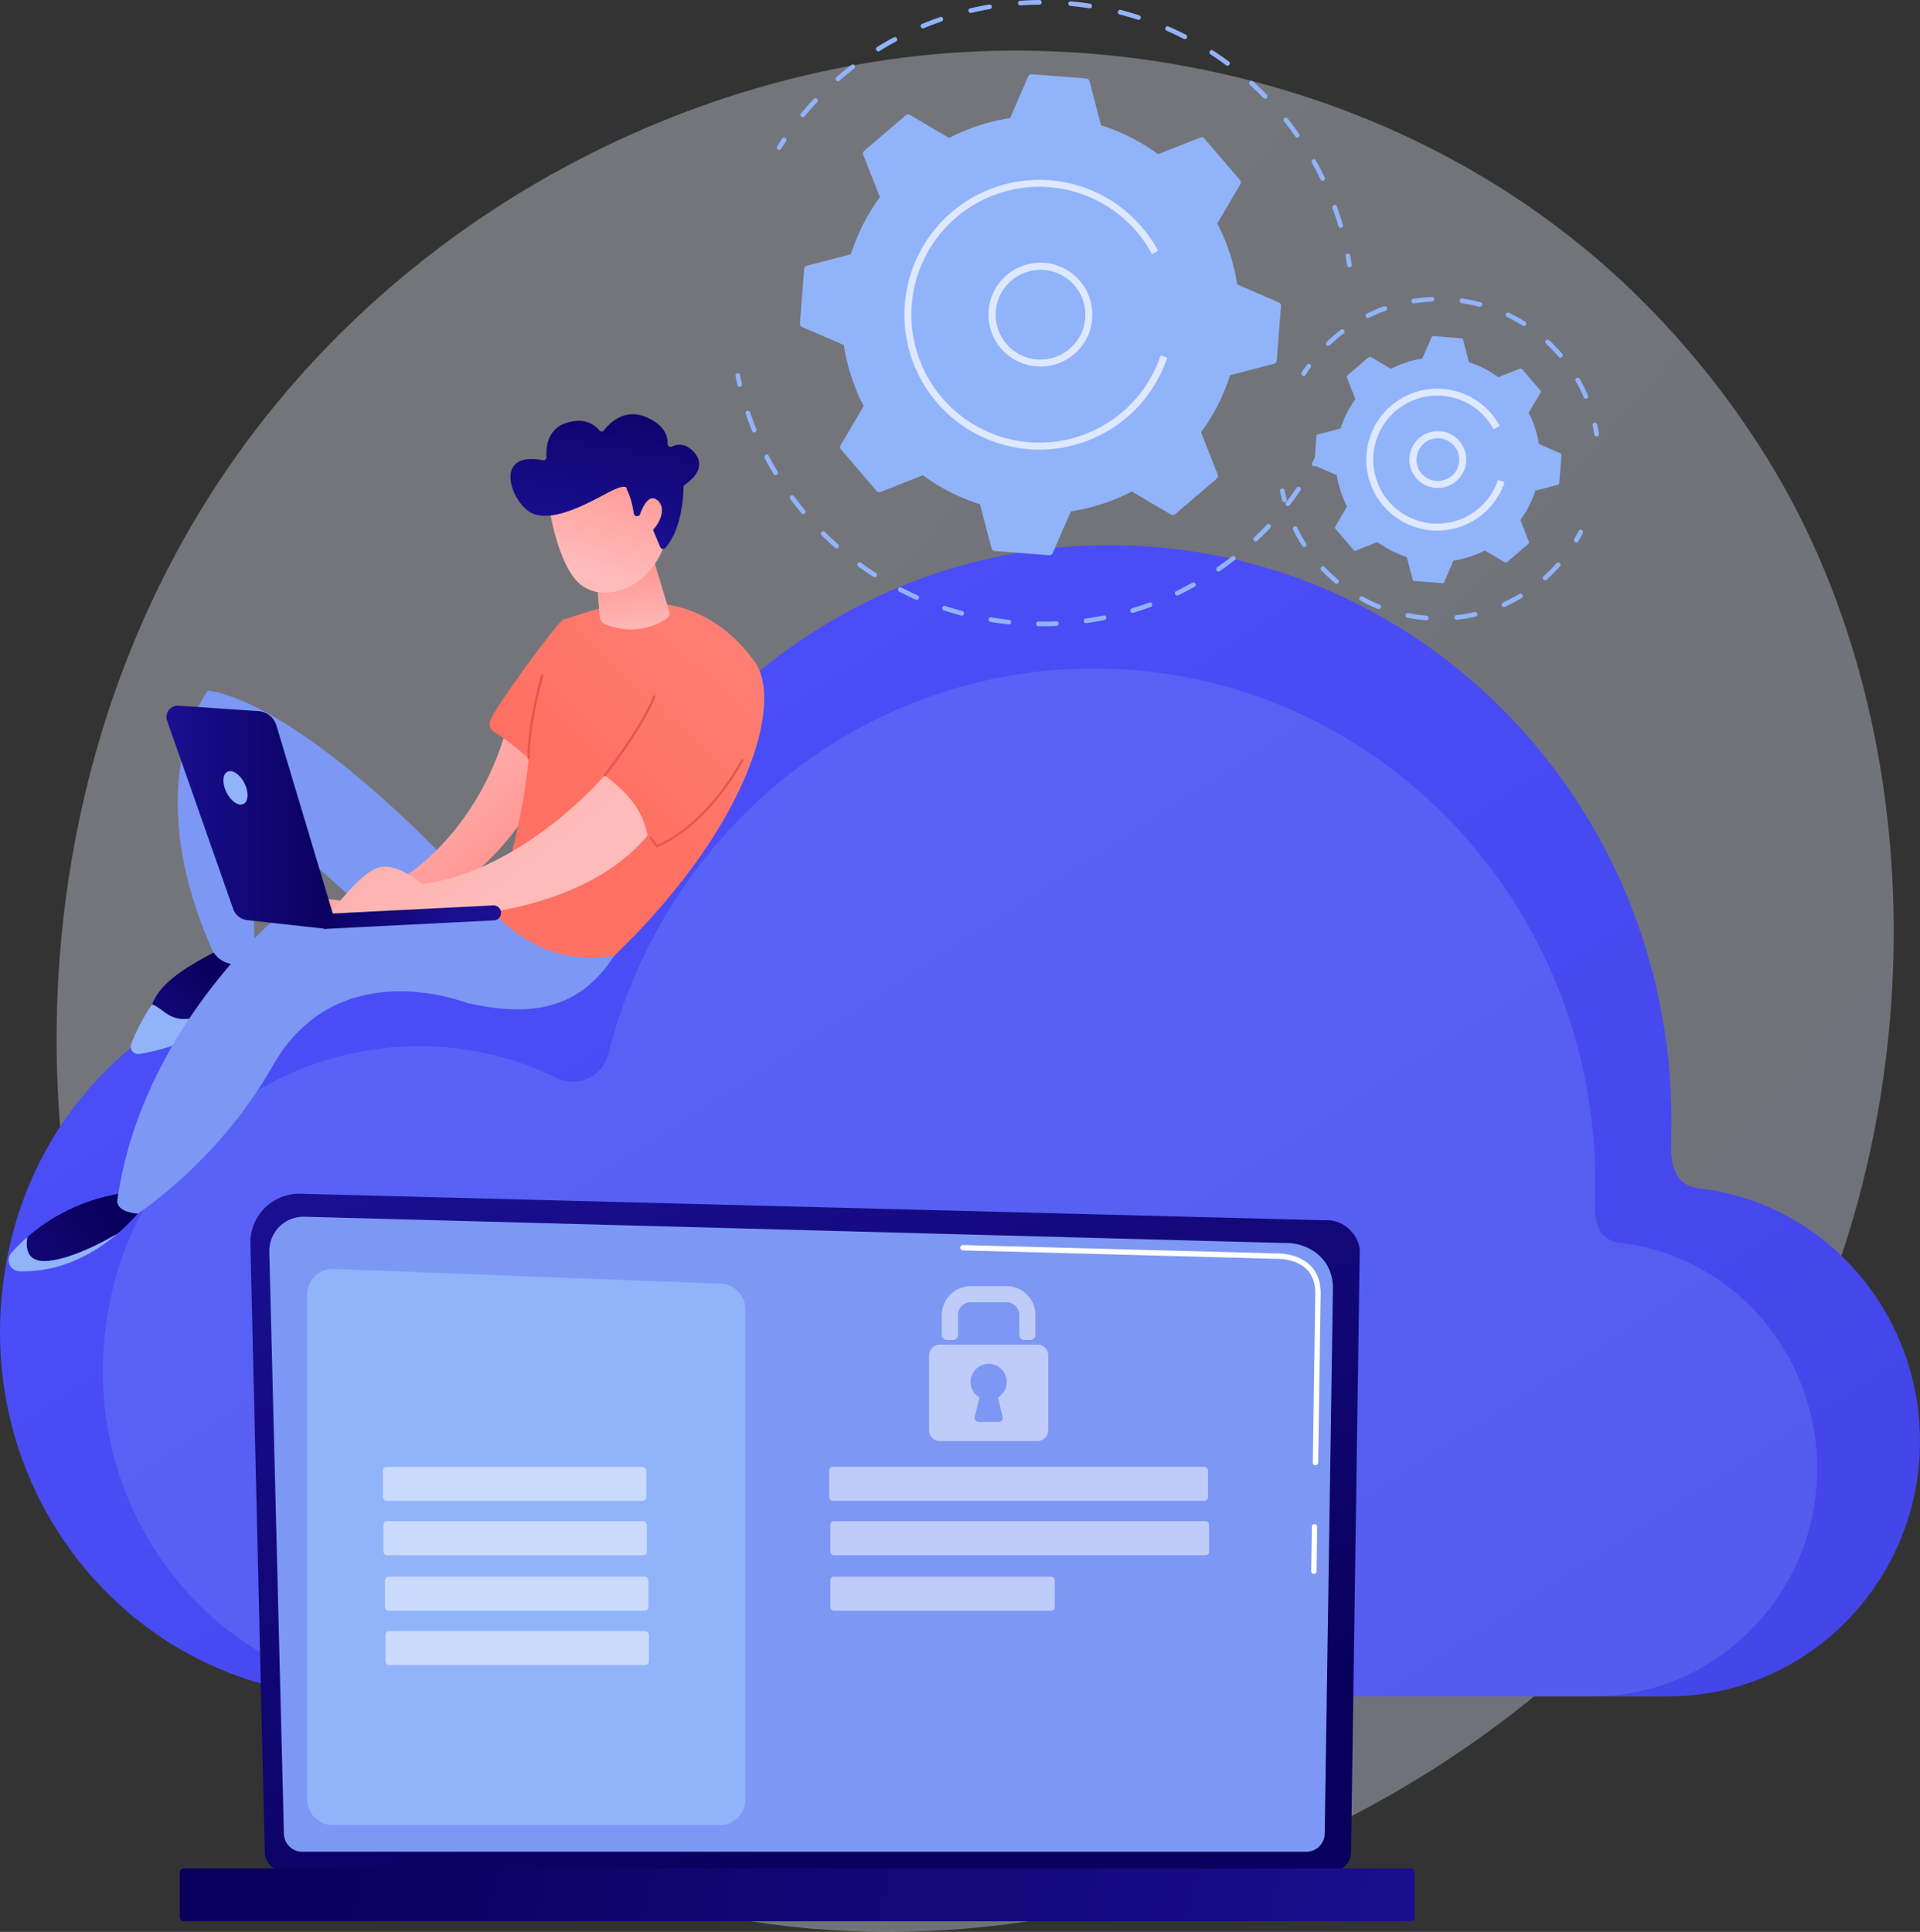 <svg xmlns="http://www.w3.org/2000/svg" xmlns:xlink="http://www.w3.org/1999/xlink" viewBox="0 0 2782.37 2800"><rect x="0" y="0" width="2782.37" height="2800" fill="#333333" stroke="none"/><defs><style>.cls-1{opacity:0.35;fill:url(#linear-gradient);}.cls-2{fill:url(#linear-gradient-2);}.cls-3,.cls-8{fill:#91b3fa;}.cls-3{opacity:0.21;}.cls-4{fill:url(#linear-gradient-3);}.cls-5{fill:#7d97f4;}.cls-11,.cls-6,.cls-9{fill:#fff;}.cls-7{fill:url(#linear-gradient-4);}.cls-10,.cls-9{opacity:0.51;}.cls-11{opacity:0.7;}.cls-12{fill:url(#linear-gradient-5);}.cls-13{fill:url(#linear-gradient-6);}.cls-14{fill:url(#linear-gradient-7);}.cls-15{fill:url(#linear-gradient-8);}.cls-16{fill:url(#linear-gradient-9);}.cls-17{fill:url(#linear-gradient-10);}.cls-18{fill:url(#linear-gradient-11);}.cls-19{fill:url(#linear-gradient-12);}.cls-20{fill:url(#linear-gradient-13);}.cls-21{fill:url(#linear-gradient-14);}.cls-22{fill:url(#linear-gradient-15);}.cls-23{fill:url(#linear-gradient-16);}.cls-24{fill:url(#linear-gradient-17);}.cls-25{fill:url(#linear-gradient-18);}</style><linearGradient id="linear-gradient" x1="2982.04" y1="2825.42" x2="970.86" y2="1065.63" gradientUnits="userSpaceOnUse"><stop offset="0" stop-color="#dae3fe"/><stop offset="1" stop-color="#e9effd"/></linearGradient><linearGradient id="linear-gradient-2" x1="1105.83" y1="199.73" x2="-1047.43" y2="3541" gradientTransform="matrix(-1, 0, 0, 1, 1329.7, 0)" gradientUnits="userSpaceOnUse"><stop offset="0" stop-color="#4f52ff"/><stop offset="1" stop-color="#4042e2"/></linearGradient><linearGradient id="linear-gradient-3" x1="-1081.27" y1="2645.2" x2="-722.75" y2="1569.65" gradientTransform="matrix(-1, 0, 0, 1, 228.15, 0)" gradientUnits="userSpaceOnUse"><stop offset="0" stop-color="#09005d"/><stop offset="1" stop-color="#1a0f91"/></linearGradient><linearGradient id="linear-gradient-4" x1="-247.11" y1="2580.92" x2="-1843.45" y2="2969.22" gradientTransform="matrix(1, 0, 0, -1, 2082.6, 5492.71)" xlink:href="#linear-gradient-3"/><linearGradient id="linear-gradient-5" x1="1229.92" y1="1424.65" x2="1355.37" y2="1555.68" gradientTransform="matrix(-1, 0, 0, 1, 1550.83, 0)" xlink:href="#linear-gradient-3"/><linearGradient id="linear-gradient-6" x1="1396.34" y1="1753.54" x2="1633.65" y2="1927.71" gradientTransform="matrix(-1, 0, 0, 1, 1550.83, 0)" xlink:href="#linear-gradient-3"/><linearGradient id="linear-gradient-7" x1="1012.94" y1="1109.84" x2="851.84" y2="1301.43" gradientTransform="matrix(-1, 0, 0, 1, 1550.83, 0)" gradientUnits="userSpaceOnUse"><stop offset="0" stop-color="#febbba"/><stop offset="1" stop-color="#ff928e"/></linearGradient><linearGradient id="linear-gradient-8" x1="1336.72" y1="638.28" x2="851.93" y2="1143.27" gradientUnits="userSpaceOnUse"><stop offset="0" stop-color="#ff928e"/><stop offset="1" stop-color="#fe7062"/></linearGradient><linearGradient id="linear-gradient-9" x1="825.09" y1="1284.16" x2="1147.12" y2="843.61" xlink:href="#linear-gradient-7"/><linearGradient id="linear-gradient-10" x1="628.09" y1="919.08" x2="639.95" y2="812.32" xlink:href="#linear-gradient-7"/><linearGradient id="linear-gradient-11" x1="691.36" y1="825.95" x2="639.07" y2="653.51" xlink:href="#linear-gradient-7"/><linearGradient id="linear-gradient-12" x1="644.18" y1="509.32" x2="692.79" y2="786.57" gradientTransform="matrix(-1, 0, 0, 1, 1550.83, 0)" xlink:href="#linear-gradient-3"/><linearGradient id="linear-gradient-13" x1="637.2" y1="842.37" x2="584.92" y2="669.93" xlink:href="#linear-gradient-7"/><linearGradient id="linear-gradient-14" x1="1064.55" y1="1184.49" x2="1309.6" y2="1184.49" gradientTransform="matrix(-1, 0, 0, 1, 1550.83, 0)" xlink:href="#linear-gradient-3"/><linearGradient id="linear-gradient-15" x1="1094.29" y1="1291.61" x2="898.35" y2="1345.31" gradientTransform="matrix(-1, 0, 0, 1, 1550.83, 0)" xlink:href="#linear-gradient-3"/><linearGradient id="linear-gradient-16" x1="819.25" y1="366.83" x2="743.51" y2="1533.3" gradientUnits="userSpaceOnUse"><stop offset="0" stop-color="#e1473d"/><stop offset="1" stop-color="#e9605a"/></linearGradient><linearGradient id="linear-gradient-17" x1="957.15" y1="375.79" x2="881.41" y2="1542.25" xlink:href="#linear-gradient-16"/><linearGradient id="linear-gradient-18" x1="1059.75" y1="382.45" x2="984.01" y2="1548.92" xlink:href="#linear-gradient-16"/></defs><g id="katman_2" data-name="katman 2"><g id="Illustration"><path class="cls-1" d="M2632.71,1915.39c-258.3,617.1-946.36,962.8-1543,869.55-97.1-15.18-363.28-60.38-598.95-273.62C37.05,2100.82-60,1288,306,715.13,572.35,298.21,1049.83,61.87,1503.52,73.69c97.73,2.55,472.26,18.24,801.4,293.62,48.35,40.44,155,136.56,251.08,289C2781.65,1014.39,2801.05,1513.23,2632.71,1915.39Z"/><path class="cls-2" d="M15.33,1800.25c44.1-188.24,188.32-336,371.91-381.2,126.22-31.07,247.32-14.39,349.67,36,34,16.7,74.3-2.2,83.7-39.59,90.48-359.6,408.93-625.26,787.91-625.26,449.39,0,813.69,373.53,813.69,834.29,0,12.23-.25,28.94-.45,45,1.59,34.46,16.26,49.09,38.16,52.76C2636,1741,2774.36,1889.79,2782,2073.35c8.81,210.76-158.49,385.38-364.24,385.38H514.65C188.86,2458.73-66.23,2148.35,15.33,1800.25Z"/><path class="cls-3" d="M162.73,1870.79c39.37-168.07,168.14-300,332.06-340.35,112.7-27.75,220.83-12.86,312.22,32.09,30.31,14.91,66.33-2,74.73-35.35,80.79-321.07,365.12-558.27,703.5-558.27,401.24,0,726.51,333.51,726.51,744.91,0,10.92-.21,25.84-.4,40.15,1.42,30.77,14.52,43.83,34.08,47.11,157.2,16.78,280.75,149.66,287.6,313.55,7.88,188.19-141.51,344.1-325.21,344.1H608.55C317.67,2458.73,89.91,2181.6,162.73,1870.79Z"/><path class="cls-4" d="M383.7,2684.22a28.14,28.14,0,0,0,28.07,28h1518a28.14,28.14,0,0,0,28.07-28l12.63-872.35c0-15.42-18.17-45.54-51.48-43.27L435.44,1730.21a70.75,70.75,0,0,0-72.59,72.35Z"/><path class="cls-5" d="M411.41,2657.31A26.64,26.64,0,0,0,438,2683.87H1893.15a26.64,26.64,0,0,0,26.56-26.56l11.92-791.92c-1.41-47.66-43.19-64.79-68.51-63.78L441.27,1763.47a49.71,49.71,0,0,0-51,50.87Z"/><path class="cls-6" d="M1904,2281.09h0a3.89,3.89,0,0,1-3.85-4l.94-64.22a3.9,3.9,0,0,1,3.89-3.84h0a3.89,3.89,0,0,1,3.85,4l-.94,64.23A3.89,3.89,0,0,1,1904,2281.09Z"/><path class="cls-6" d="M1906.29,2123.71h0a3.9,3.9,0,0,1-3.84-3.95l3.61-246c-.06-14.61-4.5-26.28-13.18-34.59-16.2-15.53-41.93-14.73-43-14.68l-454.46-12.19a3.89,3.89,0,0,1-3.78-4,3.73,3.73,0,0,1,4-3.79l454.19,12.19c2.82-.17,30.21-.64,48.45,16.84,10.27,9.83,15.51,23.37,15.59,40.25l-3.62,246.06A3.89,3.89,0,0,1,1906.29,2123.71Z"/><rect class="cls-7" x="260.55" y="2708.03" width="1789.65" height="76.65" rx="5.65" transform="translate(2310.75 5492.71) rotate(180)"/><path class="cls-8" d="M1042.73,2645.24H482.45a37.4,37.4,0,0,1-37.4-37.41V1876.49a37.4,37.4,0,0,1,38.83-37.38l560.28,21.45a37.4,37.4,0,0,1,36,37.37v709.9A37.41,37.41,0,0,1,1042.73,2645.24Z"/><rect class="cls-9" x="554.84" y="2126.01" width="381.79" height="49.32" rx="5.33"/><rect class="cls-9" x="555.59" y="2204.77" width="381.79" height="49.32" rx="5.33"/><rect class="cls-9" x="557.82" y="2285.19" width="381.79" height="49.32" rx="5.33"/><rect class="cls-9" x="558.58" y="2363.95" width="381.79" height="49.32" rx="5.33"/><rect class="cls-9" x="1201.63" y="2125.95" width="548.9" height="49.32" rx="5.33"/><rect class="cls-9" x="1203.33" y="2204.77" width="548.9" height="49.32" rx="5.33"/><rect class="cls-9" x="1203.33" y="2285.19" width="325.25" height="49.32" rx="5.33"/><g class="cls-10"><path class="cls-6" d="M1493,1942.13h-8.36a7.52,7.52,0,0,1-7.52-7.52V1906a18.52,18.52,0,0,0-18.52-18.52h-51.81a18.52,18.52,0,0,0-18.52,18.52v28.58a7.52,7.52,0,0,1-7.52,7.52h-8.36a7.52,7.52,0,0,1-7.52-7.52V1906a41.91,41.91,0,0,1,41.92-41.91h51.81a41.91,41.91,0,0,1,41.92,41.91v28.58A7.52,7.52,0,0,1,1493,1942.13Z"/><path class="cls-6" d="M1503.38,1948.87H1362.05a15.69,15.69,0,0,0-15.68,15.69V2073a15.68,15.68,0,0,0,15.68,15.68h141.33a15.68,15.68,0,0,0,15.68-15.68V1964.56A15.69,15.69,0,0,0,1503.38,1948.87Zm-50.44,104.84a5.82,5.82,0,0,1-5.65,7.17h-29.15a5.82,5.82,0,0,1-5.65-7.17l6.8-28.31a26.2,26.2,0,1,1,26.85,0Z"/></g><path class="cls-8" d="M1904.43,675.81a3.33,3.33,0,0,1-1.63-.42,3.37,3.37,0,0,1-1.3-4.58q3.24-5.85,6.3-11.78a3.37,3.37,0,0,1,6,3.09q-3.1,6-6.4,12A3.35,3.35,0,0,1,1904.43,675.81Z"/><path class="cls-8" d="M1510.61,907.61q-3,0-6,0a3.37,3.37,0,0,1,0-6.73h0c8.71.12,17.51,0,26.2-.42a3.41,3.41,0,0,1,3.51,3.21,3.37,3.37,0,0,1-3.21,3.52C1524.39,907.46,1517.45,907.61,1510.61,907.61ZM1461.88,905l-.36,0c-8.8-1-17.66-2.18-26.35-3.63a3.37,3.37,0,0,1,1.11-6.64c8.56,1.43,17.3,2.64,26,3.57a3.37,3.37,0,0,1-.36,6.72Zm111.9-1.81a3.37,3.37,0,0,1-.46-6.7c8.61-1.21,17.3-2.7,25.83-4.41a3.37,3.37,0,1,1,1.32,6.6c-8.65,1.74-17.47,3.25-26.21,4.48Zm-180-10.88a3.26,3.26,0,0,1-.87-.12c-8.53-2.27-17.1-4.83-25.48-7.61a3.37,3.37,0,0,1,2.12-6.39c8.25,2.73,16.69,5.26,25.1,7.5a3.37,3.37,0,0,1-.87,6.62Zm247.59-4a3.37,3.37,0,0,1-1-6.59c8.34-2.52,16.7-5.33,24.84-8.33a3.37,3.37,0,1,1,2.33,6.32c-8.27,3.05-16.75,5.89-25.22,8.46A3.25,3.25,0,0,1,1641.41,888.27ZM1328.5,869.34a3.4,3.4,0,0,1-1.35-.28c-8.1-3.57-16.17-7.42-24-11.44a3.37,3.37,0,1,1,3.07-6c7.72,4,15.67,7.75,23.64,11.26a3.37,3.37,0,0,1-1.36,6.45Zm377.42-6.21a3.37,3.37,0,0,1-1.46-6.4c7.83-3.77,15.66-7.83,23.27-12.07a3.37,3.37,0,1,1,3.27,5.89c-7.72,4.3-15.67,8.42-23.62,12.25A3.31,3.31,0,0,1,1705.92,863.13Zm-438.4-26.52a3.27,3.27,0,0,1-1.81-.54c-7.44-4.76-14.82-9.81-22-15a3.37,3.37,0,0,1,4-5.45c7,5.12,14.3,10.09,21.62,14.79a3.37,3.37,0,0,1-1.82,6.2Zm498.27-8.28a3.37,3.37,0,0,1-1.91-6.14c7.16-4.94,14.27-10.16,21.13-15.51a3.37,3.37,0,1,1,4.14,5.31c-7,5.43-14.18,10.73-21.45,15.75A3.36,3.36,0,0,1,1765.79,828.33Zm-553.46-33.47a3.37,3.37,0,0,1-2.23-.84c-6.59-5.84-13.12-12-19.39-18.2a3.36,3.36,0,1,1,4.74-4.77c6.19,6.14,12.62,12.18,19.11,17.92a3.37,3.37,0,0,1-2.23,5.89Zm607.32-10.1a3.37,3.37,0,0,1-2.31-5.82c6.34-6,12.57-12.21,18.53-18.52a3.37,3.37,0,0,1,4.9,4.62c-6,6.41-12.38,12.73-18.81,18.8A3.37,3.37,0,0,1,1819.65,784.76Zm-655.53-39.6a3.37,3.37,0,0,1-2.59-1.22c-5.64-6.77-11.17-13.81-16.42-20.92a3.37,3.37,0,0,1,5.42-4c5.17,7,10.61,13.94,16.17,20.62a3.36,3.36,0,0,1-2.58,5.52Zm702.13-11.6a3.37,3.37,0,0,1-2.66-5.44c5.37-6.89,10.57-14,15.49-21.13a3.37,3.37,0,0,1,5.55,3.81c-5,7.25-10.28,14.47-15.72,21.46A3.39,3.39,0,0,1,1866.25,733.56ZM1124,688.72a3.36,3.36,0,0,1-2.89-1.64c-4.57-7.6-8.95-15.4-13-23.2a3.37,3.37,0,0,1,6-3.11c4,7.67,8.32,15.36,12.82,22.85a3.37,3.37,0,0,1-2.88,5.1Zm-31-61.94a3.39,3.39,0,0,1-3.12-2.11c-3.33-8.2-6.45-16.58-9.27-24.92a3.37,3.37,0,1,1,6.38-2.16c2.78,8.21,5.85,16.47,9.13,24.55a3.36,3.36,0,0,1-1.85,4.39A3.3,3.3,0,0,1,1093.05,626.78Z"/><path class="cls-8" d="M1072,560.62a3.35,3.35,0,0,1-3.27-2.59q-1.56-6.62-2.91-13.25a3.37,3.37,0,0,1,6.6-1.34q1.33,6.54,2.86,13a3.37,3.37,0,0,1-2.51,4A4,4,0,0,1,1072,560.62Z"/><path class="cls-8" d="M1129.07,217.31a3.37,3.37,0,0,1-2.84-5.16q3.6-5.73,7.39-11.37a3.37,3.37,0,0,1,5.59,3.76q-3.74,5.55-7.29,11.2A3.37,3.37,0,0,1,1129.07,217.31Z"/><path class="cls-8" d="M1942.74,330.09a3.38,3.38,0,0,1-3.24-2.42c-2.57-8.78-5.45-17.58-8.56-26.19a3.36,3.36,0,1,1,6.33-2.28c3.16,8.72,6.08,17.66,8.7,26.57a3.37,3.37,0,0,1-2.29,4.18A3.06,3.06,0,0,1,1942.74,330.09Zm-26.09-68a3.37,3.37,0,0,1-3-1.9c-4-8.26-8.24-16.49-12.7-24.45a3.37,3.37,0,0,1,5.88-3.29c4.52,8.08,8.86,16.43,12.89,24.82a3.36,3.36,0,0,1-1.58,4.49A3.27,3.27,0,0,1,1916.65,262.13Zm-36.77-62.82a3.35,3.35,0,0,1-2.76-1.44c-5.24-7.48-10.78-14.91-16.48-22.07a3.37,3.37,0,0,1,5.26-4.2c5.79,7.28,11.42,14.82,16.74,22.41a3.37,3.37,0,0,1-2.76,5.3Zm-716.45-29.39a3.36,3.36,0,0,1-2.59-5.51c5.91-7.12,12.14-14.17,18.51-21a3.37,3.37,0,1,1,4.91,4.61c-6.28,6.69-12.42,13.64-18.24,20.65A3.36,3.36,0,0,1,1163.43,169.92Zm670.06-26.71a3.36,3.36,0,0,1-2.42-1c-6.34-6.54-13-13-19.77-19.16a3.37,3.37,0,0,1,4.54-5c6.88,6.27,13.63,12.81,20.06,19.45a3.36,3.36,0,0,1-2.41,5.71Zm-619.23-25.39a3.37,3.37,0,0,1-2.22-5.9c7-6.12,14.28-12.09,21.62-17.76a3.37,3.37,0,0,1,4.12,5.34c-7.24,5.57-14.4,11.46-21.31,17.49A3.33,3.33,0,0,1,1214.26,117.82Zm564.52-22.58a3.43,3.43,0,0,1-2-.66c-7.33-5.46-14.94-10.75-22.59-15.73a3.36,3.36,0,1,1,3.67-5.64c7.77,5.06,15.49,10.43,22.94,16a3.37,3.37,0,0,1-2,6.07Zm-506-20.77a3.37,3.37,0,0,1-1.78-6.23c7.87-4.9,16-9.63,24.19-14a3.36,3.36,0,1,1,3.2,5.92c-8.06,4.35-16.08,9-23.83,13.84A3.42,3.42,0,0,1,1272.76,74.47ZM1717,56.74a3.28,3.28,0,0,1-1.54-.38c-8.12-4.18-16.48-8.17-24.85-11.85a3.36,3.36,0,1,1,2.7-6.16c8.5,3.73,17,7.78,25.23,12a3.37,3.37,0,0,1-1.54,6.36ZM1337.49,41.13a3.36,3.36,0,0,1-1.3-6.47c8.55-3.56,17.35-6.9,26.15-9.93a3.36,3.36,0,0,1,2.2,6.36c-8.67,3-17.34,6.28-25.76,9.79A3.44,3.44,0,0,1,1337.49,41.13Zm312.38-12.39a3.41,3.41,0,0,1-1-.16c-8.69-2.82-17.59-5.4-26.45-7.68a3.37,3.37,0,0,1,1.68-6.53c9,2.32,18,5,26.85,7.81a3.36,3.36,0,0,1-1,6.56Zm-243.12-10a3.36,3.36,0,0,1-.77-6.64c9-2.13,18.27-4,27.4-5.57a3.36,3.36,0,1,1,1.14,6.63c-9,1.54-18.08,3.39-27,5.49A3.44,3.44,0,0,1,1406.75,18.74ZM1579.06,12a2.92,2.92,0,0,1-.51,0c-9-1.39-18.24-2.51-27.35-3.34a3.36,3.36,0,1,1,.61-6.7c9.24.84,18.58,2,27.75,3.39a3.36,3.36,0,0,1-.5,6.69ZM1478.72,7.82a3.36,3.36,0,0,1-.24-6.72c9.25-.65,18.65-1,27.94-1.1h0a3.37,3.37,0,0,1,0,6.73c-9.16.08-18.42.44-27.52,1.08Z"/><path class="cls-8" d="M1955.54,387.41a3.37,3.37,0,0,1-3.33-2.85q-1-6.6-2.25-13.17a3.37,3.37,0,0,1,2.69-3.93,3.4,3.4,0,0,1,3.93,2.69q1.25,6.68,2.29,13.37a3.38,3.38,0,0,1-2.81,3.85A4.73,4.73,0,0,1,1955.54,387.41Z"/><path class="cls-8" d="M1856.37,443.74a5.41,5.41,0,0,0-3.23-5.38l-60.36-26.22a286.75,286.75,0,0,0-28.73-88.31l33.3-56.7a5.4,5.4,0,0,0-.55-6.25l-51.3-60a5.41,5.41,0,0,0-6.1-1.51l-61.17,24.12a286.71,286.71,0,0,0-82.79-42.07l-16.56-63.68a5.41,5.41,0,0,0-4.81-4l-78.68-6.13a5.39,5.39,0,0,0-5.38,3.23l-26.22,60.35a287,287,0,0,0-88.31,28.74l-56.7-33.31a5.42,5.42,0,0,0-6.25.56l-60,51.3a5.41,5.41,0,0,0-1.51,6.1l24.12,61.17a286.71,286.71,0,0,0-42.07,82.79l-63.69,16.55a5.41,5.41,0,0,0-4,4.82l-6.13,78.68a5.41,5.41,0,0,0,3.23,5.38l60.35,26.22a286.5,286.5,0,0,0,28.74,88.31l-33.31,56.7a5.4,5.4,0,0,0,.56,6.25l51.3,60a5.4,5.4,0,0,0,6.09,1.51l61.18-24.12a286.46,286.46,0,0,0,82.79,42.07l16.55,63.68a5.4,5.4,0,0,0,4.81,4l78.69,6.13a5.41,5.41,0,0,0,5.38-3.23l26.22-60.35a286.5,286.5,0,0,0,88.31-28.74l56.7,33.31a5.42,5.42,0,0,0,6.25-.56l60-51.3a5.4,5.4,0,0,0,1.51-6.09l-24.12-61.18a286.58,286.58,0,0,0,42.07-82.79l63.68-16.55a5.42,5.42,0,0,0,4-4.82Z"/><path class="cls-11" d="M1507.65,531.31a75.29,75.29,0,1,1,12.83-1.09A76.29,76.29,0,0,1,1507.65,531.31Zm.3-140.2a66.23,66.23,0,0,0-11.11.95,65,65,0,1,0,48.54,11h0A64.59,64.59,0,0,0,1508,391.11Z"/><path class="cls-11" d="M1506.44,651.68q-7.71,0-15.5-.6a195.53,195.53,0,0,1-180.32-194.59q0-7.73.6-15.51a195.5,195.5,0,0,1,343.47-111.89,196.41,196.41,0,0,1,23.56,34.3l-8.88,4.8a185.42,185.42,0,0,0-348.08,73.58q-.57,7.38-.57,14.7a185.43,185.43,0,0,0,361.19,58.73l9.58,3.21a195.63,195.63,0,0,1-185,133.27Z"/><path class="cls-8" d="M2284.17,786.32a3.37,3.37,0,0,1-2.89-5.08c2.26-3.82,4.42-7.72,6.42-11.6a3.37,3.37,0,1,1,6,3.09c-2.06,4-4.29,8-6.62,11.94A3.35,3.35,0,0,1,2284.17,786.32Z"/><path class="cls-8" d="M2066.89,899h-.27a237.72,237.72,0,0,1-27.27-3.75,3.37,3.37,0,0,1,1.31-6.61,231.08,231.08,0,0,0,26.49,3.65,3.37,3.37,0,0,1-.26,6.72Zm44-.71a3.37,3.37,0,0,1-.37-6.72,230.51,230.51,0,0,0,26.35-4.51,3.36,3.36,0,0,1,1.53,6.55,237.61,237.61,0,0,1-27.13,4.66Zm-113.12-15.6a3.57,3.57,0,0,1-1.27-.24,235.3,235.3,0,0,1-24.84-11.85,3.36,3.36,0,1,1,3.25-5.89,228.64,228.64,0,0,0,24.13,11.5,3.36,3.36,0,0,1-1.27,6.48Zm181.62-3a3.37,3.37,0,0,1-1.38-6.44,226,226,0,0,0,23.73-12.33,3.37,3.37,0,0,1,3.46,5.78,235.75,235.75,0,0,1-24.44,12.7A3.34,3.34,0,0,1,2179.42,879.67ZM1937,846.16a3.4,3.4,0,0,1-2.16-.78,236.11,236.11,0,0,1-20.06-18.84,3.37,3.37,0,1,1,4.89-4.63,230.49,230.49,0,0,0,19.49,18.3,3.37,3.37,0,0,1-2.16,5.95Zm302-5.08a3.36,3.36,0,0,1-2.25-5.87l2-1.79a231.85,231.85,0,0,0,16.93-17.13,3.36,3.36,0,0,1,5,4.47,237.58,237.58,0,0,1-17.42,17.64l-2,1.83A3.37,3.37,0,0,1,2239,841.08Zm-349-48.16a3.35,3.35,0,0,1-2.84-1.55,235.22,235.22,0,0,1-13.46-24,3.37,3.37,0,0,1,6.06-2.93,228.55,228.55,0,0,0,13.07,23.32,3.36,3.36,0,0,1-2.83,5.18Z"/><path class="cls-8" d="M1861.41,727.83a3.38,3.38,0,0,1-3.26-2.51C1857,721,1856,716.47,1855,712a3.37,3.37,0,0,1,6.6-1.34c.88,4.31,1.9,8.65,3,12.91a3.35,3.35,0,0,1-2.39,4.11A3.24,3.24,0,0,1,1861.41,727.83Z"/><path class="cls-8" d="M1889.14,545.12a3.32,3.32,0,0,1-1.79-.52,3.36,3.36,0,0,1-1.06-4.64c2.42-3.84,5-7.65,7.62-11.34a3.36,3.36,0,1,1,5.47,3.91c-2.55,3.58-5,7.29-7.39,11A3.36,3.36,0,0,1,1889.14,545.12Z"/><path class="cls-8" d="M2298.09,577.86a3.36,3.36,0,0,1-3.1-2.05,226.31,226.31,0,0,0-11.67-23.57,3.37,3.37,0,0,1,5.85-3.33,231.85,231.85,0,0,1,12,24.27,3.37,3.37,0,0,1-1.78,4.42A3.41,3.41,0,0,1,2298.09,577.86Zm-36.73-59.39a3.35,3.35,0,0,1-2.56-1.18q-2.58-3-5.28-6c-4.11-4.51-8.44-8.89-12.89-13.05a3.37,3.37,0,1,1,4.6-4.92c4.57,4.28,9,8.8,13.26,13.43,1.85,2,3.67,4.08,5.43,6.16a3.36,3.36,0,0,1-2.56,5.55ZM1925,501.2a3.37,3.37,0,0,1-2.33-5.8q2.05-1.95,4.14-3.86c5.26-4.8,10.8-9.42,16.46-13.71a3.37,3.37,0,0,1,4.07,5.36c-5.5,4.17-10.88,8.66-16,13.32-1.36,1.24-2.7,2.5-4,3.76A3.36,3.36,0,0,1,1925,501.2Zm283.61-28.55a3.37,3.37,0,0,1-1.79-.52,228,228,0,0,0-23-12.73,3.37,3.37,0,0,1,2.91-6.07,232.35,232.35,0,0,1,23.68,13.11,3.36,3.36,0,0,1-1.8,6.21ZM1982.16,461a3.36,3.36,0,0,1-1.5-6.38A235.91,235.91,0,0,1,2005.57,444a3.37,3.37,0,0,1,2.29,6.34,228.7,228.7,0,0,0-24.2,10.32A3.36,3.36,0,0,1,1982.16,461Zm162.52-16.29a3.26,3.26,0,0,1-.87-.12,229.84,229.84,0,0,0-25.77-5.27,3.36,3.36,0,0,1-2.84-3.82,3.31,3.31,0,0,1,3.81-2.84,237.11,237.11,0,0,1,26.53,5.42,3.37,3.37,0,0,1-.86,6.63Zm-96-4.93a3.37,3.37,0,0,1-.53-6.69,237.85,237.85,0,0,1,27-2.69,3.37,3.37,0,0,1,.28,6.73,231.38,231.38,0,0,0-26.18,2.61A3,3,0,0,1,2048.69,439.8Z"/><path class="cls-8" d="M2313.68,632.5a3.38,3.38,0,0,1-3.33-2.85c-.67-4.35-1.49-8.74-2.42-13a3.37,3.37,0,0,1,6.59-1.42c.95,4.43,1.79,8.95,2.49,13.42a3.38,3.38,0,0,1-2.81,3.85A4.73,4.73,0,0,1,2313.68,632.5Z"/><path class="cls-8" d="M2262.74,659.8a2.79,2.79,0,0,0-1.66-2.77l-31-13.46a147.53,147.53,0,0,0-14.76-45.37l17.1-29.12a2.77,2.77,0,0,0-.28-3.21l-26.35-30.81a2.78,2.78,0,0,0-3.13-.78l-31.43,12.39a147,147,0,0,0-42.53-21.61l-8.5-32.71a2.77,2.77,0,0,0-2.47-2.07l-40.42-3.15a2.77,2.77,0,0,0-2.76,1.66l-13.47,31a147.48,147.48,0,0,0-45.36,14.76l-29.13-17.11a2.78,2.78,0,0,0-3.21.29l-30.81,26.35a2.79,2.79,0,0,0-.78,3.13l12.39,31.43a147.35,147.35,0,0,0-21.61,42.52l-32.71,8.51a2.77,2.77,0,0,0-2.07,2.47l-3.15,40.42a2.78,2.78,0,0,0,1.66,2.76l31,13.47a147.48,147.48,0,0,0,14.76,45.36L1935,763.28a2.77,2.77,0,0,0,.28,3.21l26.36,30.81a2.77,2.77,0,0,0,3.12.78l31.43-12.39a147.27,147.27,0,0,0,42.53,21.61l8.5,32.71a2.77,2.77,0,0,0,2.47,2.07l40.42,3.15a2.81,2.81,0,0,0,2.77-1.66l13.46-31a147.14,147.14,0,0,0,45.36-14.77l29.13,17.11a2.77,2.77,0,0,0,3.21-.28l30.81-26.36a2.78,2.78,0,0,0,.78-3.13l-12.39-31.42a147.4,147.4,0,0,0,21.61-42.53l32.71-8.5a2.77,2.77,0,0,0,2.07-2.47Z"/><path class="cls-11" d="M2083.6,707.24a41.18,41.18,0,1,1,7-.6A41.68,41.68,0,0,1,2083.6,707.24Zm.13-72a30.94,30.94,0,1,0,17.84,5.68h0A30.76,30.76,0,0,0,2083.73,635.24Z"/><path class="cls-11" d="M2083,769.07c-2.71,0-5.44-.1-8.16-.32A102.88,102.88,0,1,1,2161,599.31c.29.33.57.67.86,1a103.53,103.53,0,0,1,10.6,15.35l0,.06.13.24.24.42a1.71,1.71,0,0,0,.13.23l.39.74-8.88,4.8a93.27,93.27,0,0,0-11.19-16.29h0a92.76,92.76,0,1,0,17.46,89.86l9.58,3.21A103,103,0,0,1,2083,769.07Z"/><path class="cls-12" d="M355.88,1357s34.61,1.83,38.85,73c0,0-80.25,71.94-188.64,89.06-8.14,1.29,11.37-55.55,14.31-63.25C234.35,1419.18,278.32,1395.59,355.88,1357Z"/><path class="cls-5" d="M745.63,1273.26h-73s-224.15-247.55-371.16-272.53c0,0-102.33,130.63,5.45,374.71,8.67,19.63,32.92,28.35,51,16.8a29.26,29.26,0,0,0,11.66-13.89L360.89,1170s191.2,167.22,224.43,199.49S787.48,1382,745.63,1273.26Z"/><path class="cls-13" d="M39.59,1793c30.6-26.82,79.36-56.91,149.76-65.54l23.8,14.56s-15.18,22.4-42.91,46c-25.49,14.8-64.85,34.85-97.47,39.2C41,1831.49,36.37,1812.32,39.59,1793Z"/><path class="cls-8" d="M220.4,1455.81c18.85,6.1,27.14,32.81,75,15.15a423.58,423.58,0,0,0,98.4-51.84c.39,3.45.72,7.05,1,10.88,0,0-84.61,80.48-193,97.61a10.79,10.79,0,0,1-11.65-14.54A271.72,271.72,0,0,1,220.4,1455.81Z"/><path class="cls-8" d="M16.53,1815.9A253.63,253.63,0,0,1,39.59,1793c-3.22,19.32,1.45,38.49,33.18,34.27,32.62-4.35,72-24.4,97.47-39.2-32,27.24-80.55,56.16-141.9,54.46C14.72,1842.15,7.53,1826.13,16.53,1815.9Z"/><path class="cls-5" d="M743,1326.1l-342,3.7s-195.31,161.58-230.73,408c0,0-5.88,18.13,29.42,21.23,0,0,118.08-77.12,195.07-213.47,94.41-167.18,281.43-91.93,281.43-91.93,89.85,19.83,161.37,12.45,213.7-68.08Z"/><path class="cls-14" d="M734.88,1050.6s-36.82,184.51-217.2,257.5l-64.17-7.56-15.14,24.14,150.51,4.8s128.66-51,196.83-189.81C788,1135.08,825.5,1057.57,734.88,1050.6Z"/><path class="cls-15" d="M715.15,1323.08S757,1209.28,766,1098.7c0,0-30.63-26.32-49.78-37.68a13.84,13.84,0,0,1-5.4-18C724.91,1013.91,810,899.43,816.4,897.84c34.66-8.65,176.79-76.23,276.89,60.69,43,58.76-8.52,239.65-203.43,427C827.15,1395.73,768.52,1377.66,715.15,1323.08Z"/><path class="cls-16" d="M876.47,1123.63s-116.31,137.73-265,157.86c0,0-38.43-35-67-22.53s-67.76,67.73-67.76,67.73H667.61s180.55-6.36,270.77-115.84C931.12,1172.54,909.38,1149.65,876.47,1123.63Z"/><path class="cls-17" d="M944.33,801.24l25.45,84.88a9.31,9.31,0,0,1-3.62,10.39c-12.26,8.4-44.28,25.09-88.21,8.87A13.86,13.86,0,0,1,869,893.49l-6-74Z"/><path class="cls-18" d="M795.3,732.49s12.52,88,46.32,115,99.65,6.69,121.9-59.65L919.2,674.47Z"/><path class="cls-19" d="M924.19,747.87a4.35,4.35,0,0,1-5.66-3.49c-1.23-8.12-4.27-24.2-10.44-35.15,0,0,3.23-11.54-29.17,5.9s-81.07,43-109.72,27.8c-27.93-14.87-56.23-89.72,17.6-75.86a4.36,4.36,0,0,0,5.18-4.56c-.91-12.3.31-40.6,29-49.69,26.82-8.5,41.5,3.61,47.56,10.92a4.33,4.33,0,0,0,6.78-.11c8-10.49,29.85-32.82,62-18.66,26.46,11.66,30.57,28,30.14,38.11a4.33,4.33,0,0,0,6.18,4.14c8.11-3.73,21.14-5.67,33.62,10,17.26,21.63-7.4,40.38-14.8,45.3a4.38,4.38,0,0,0-2,3.6c-.06,11.24-1.82,60.3-26.4,88a4.4,4.4,0,0,1-7.31-1.26l-18.93-45.11a4.38,4.38,0,0,0-5.38-2.47Z"/><path class="cls-20" d="M923.79,757s11.56-47.09,29.12-31.8-4.58,48.93-24.69,55.35Z"/><path class="cls-21" d="M486.28,1337.38l-85.73-285.92a29.24,29.24,0,0,0-26-20.77l-115.76-7.92a16.42,16.42,0,0,0-16.61,21.82L338,1317.64a24,24,0,0,0,20.26,15.95l114,12.65Z"/><path class="cls-8" d="M328.16,1148.37c6.4,12.92,17.46,20.49,24.69,16.9s7.91-17,1.51-29.88-17.45-20.49-24.69-16.91S321.76,1135.45,328.16,1148.37Z"/><path class="cls-22" d="M472.26,1346.24h.56L715.7,1334a10.88,10.88,0,1,0-1.1-21.74l-242.88,12.28a10.88,10.88,0,0,0,.54,21.75Z"/><path class="cls-23" d="M766,1100.38a1.68,1.68,0,0,1-1.68-1.68c-.17-51.27,19.56-119.12,19.76-119.8a1.68,1.68,0,0,1,3.23.94c-.2.68-19.79,68.08-19.62,118.85a1.69,1.69,0,0,1-1.68,1.69Z"/><path class="cls-24" d="M876.47,1125.32a1.68,1.68,0,0,1-1.32-2.73c.53-.67,53.32-67.78,71.39-113.57a1.67,1.67,0,0,1,2.19-.95,1.69,1.69,0,0,1,.95,2.19c-18.26,46.24-71.35,113.74-71.89,114.42A1.67,1.67,0,0,1,876.47,1125.32Z"/><path class="cls-25" d="M951.31,1228.51l-9.61-13.58a1.69,1.69,0,0,1,.41-2.35,1.67,1.67,0,0,1,2.34.4l8,11.36c74.91-32.84,121.29-122.46,121.75-123.37a1.68,1.68,0,0,1,3,1.53c-.47.93-47.89,92.6-124.67,125.47Z"/></g></g></svg>